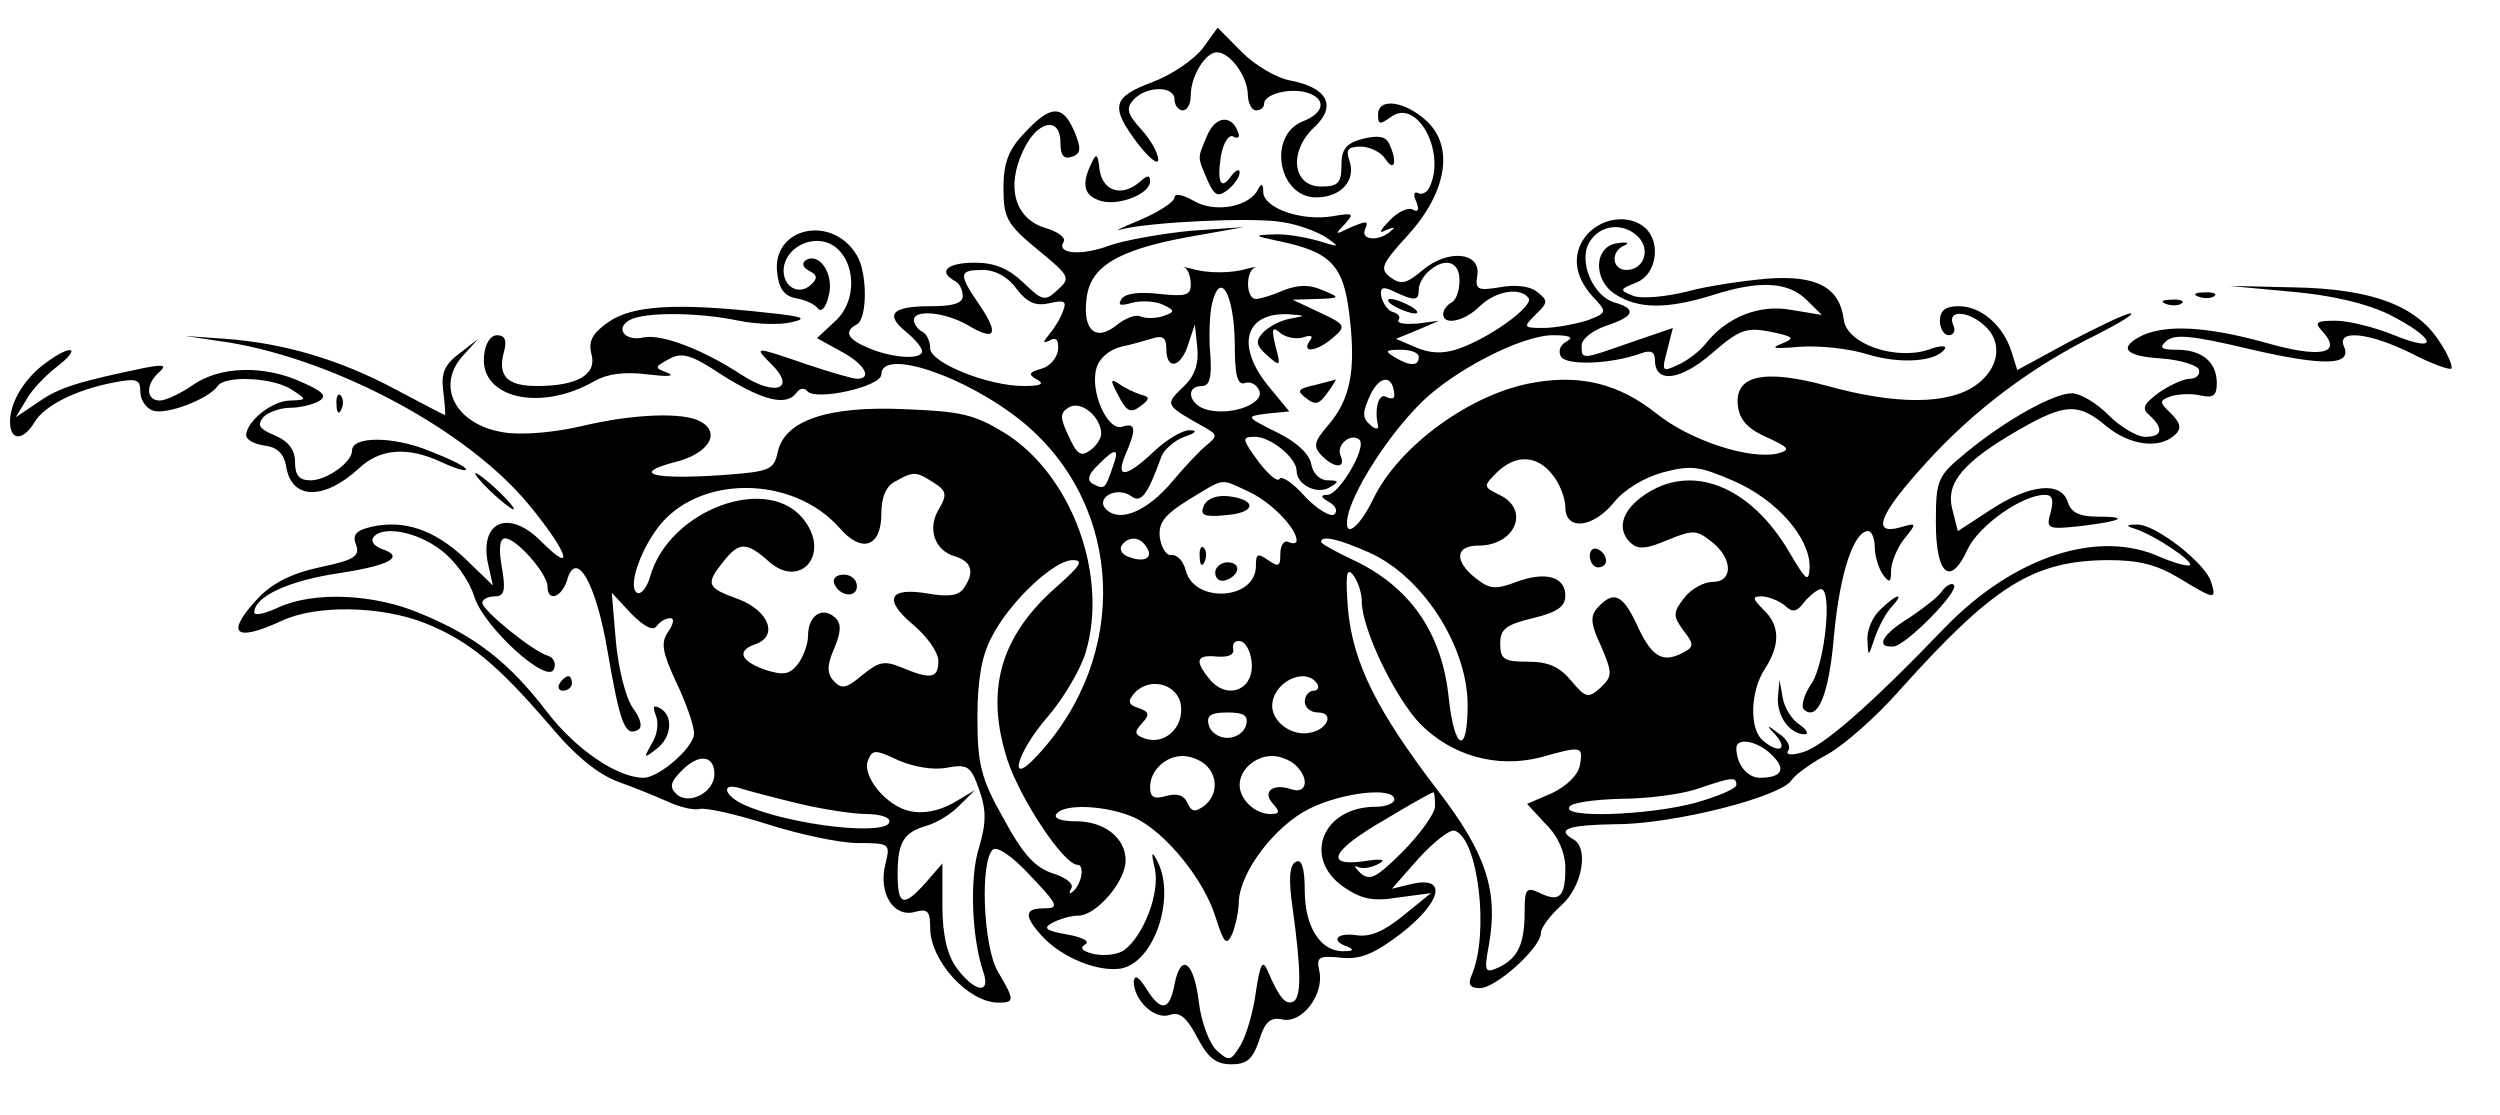 <svg version="1.0" xmlns="http://www.w3.org/2000/svg" width="137.696" height="61.414" preserveAspectRatio="xMidYMid meet" style=""><rect id="backgroundrect" width="100%" height="100%" x="0" y="0" fill="none" stroke="none" style="" class=""/>


<g class="currentLayer" style=""><title>Layer 1</title><g transform="translate(0, 300) scale(0.1, -0.1)" fill="#000000" stroke="none" id="svg_1" class="">
<path d="M662.585,2973.585 c-4.934,-6.393 -17.043,-14.784 -27.807,-18.78 c-22.425,-8.391 -23.322,-13.585 -8.073,-33.964 c6.279,-7.991 11.213,-11.987 11.213,-8.791 c0,3.596 -4.037,10.788 -9.419,16.782 c-7.625,8.391 -8.522,11.588 -4.037,16.382 c7.176,7.592 22.425,7.592 22.425,0 c0,-3.197 2.243,-5.994 4.485,-5.994 c2.691,0 4.485,3.596 4.485,8.391 c0,10.389 8.073,23.575 14.352,23.575 c7.176,0 16.595,-12.786 17.043,-22.776 c0,-5.194 2.243,-9.19 4.485,-9.19 c2.691,0 4.485,1.598 4.485,3.596 c0,5.194 13.455,8.791 22.874,6.393 c11.661,-3.197 10.764,-11.188 -1.346,-15.983 c-19.734,-7.592 -13.904,-41.955 7.176,-41.955 c13.455,0 21.977,9.19 18.389,19.979 c-2.243,6.393 -0.897,7.991 6.279,7.991 c4.934,0 11.213,-3.197 13.455,-6.793 c4.934,-7.592 6.728,-1.598 2.243,7.991 c-1.794,4.395 -5.831,5.194 -14.352,3.197 c-9.419,-2.397 -12.11,-5.594 -12.11,-14.784 c0,-9.59 -1.794,-11.588 -11.213,-11.588 c-15.698,0 -17.94,19.179 -4.037,32.365 c13.007,11.987 7.625,21.976 -12.558,25.972 c-7.625,1.199 -19.734,8.391 -26.91,15.583 l-13.455,13.585 l-8.073,-11.188 z" id="svg_2"/>
<path d="M759.014,2936.825 c0,-5.594 0.897,-5.594 7.176,-1.199 c13.904,10.389 30.05,-18.38 21.528,-37.959 c-1.346,-3.596 -4.485,-5.194 -6.728,-3.996 c-2.243,1.199 -2.691,-1.199 -0.897,-4.795 c1.794,-4.395 0.897,-5.994 -1.794,-4.395 c-2.691,1.598 -8.522,-1.199 -13.007,-5.994 c-5.382,-5.594 -6.279,-7.592 -1.794,-5.194 c3.588,1.598 5.382,1.598 3.14,0 c-6.279,-6.393 -17.492,-5.994 -14.801,0.4 c2.243,4.795 0.897,4.795 -7.625,1.199 c-8.97,-4.395 -9.419,-4.395 -3.588,1.598 c5.382,5.994 4.934,6.393 -6.728,4.395 c-17.043,-2.797 -37.674,4.395 -38.123,13.186 c0,4.795 -0.897,5.194 -2.691,1.998 c-4.485,-9.989 -23.771,-13.585 -35.432,-6.793 c-6.279,3.596 -10.764,4.395 -10.764,1.998 c0,-2.397 -8.522,-7.991 -18.837,-12.387 c-10.764,-4.395 -15.249,-6.793 -10.316,-5.194 c15.698,3.996 72.209,6.793 88.356,3.996 c8.522,-1.199 19.286,-5.194 24.219,-8.391 c8.073,-5.594 7.625,-5.594 -4.037,-1.998 c-7.176,1.998 -17.94,3.996 -24.668,3.596 c-11.213,-0.4 -11.213,-0.799 2.243,-3.596 c29.153,-5.994 36.329,-13.186 39.468,-41.556 c3.588,-29.968 0.449,-45.951 -12.11,-60.335 c-7.176,-8.391 -8.073,-11.188 -3.588,-15.983 c7.176,-7.592 13.904,-7.592 10.764,-0.4 c-2.691,5.994 5.831,12.786 10.316,8.791 c4.485,-3.996 -11.213,-30.368 -17.492,-30.368 c-4.037,0 -4.037,-1.199 0.897,-3.996 c3.588,-1.998 4.934,-5.194 2.691,-6.793 c-1.794,-1.598 -9.419,2.797 -16.146,9.989 c-6.728,7.592 -13.007,11.588 -13.904,9.59 c-0.897,-1.998 -6.279,2.397 -11.661,9.59 c-8.97,12.387 -9.419,13.585 -1.794,13.585 c8.522,0 22.874,-11.588 22.874,-18.78 c0,-7.592 11.213,-13.186 17.94,-9.19 c5.831,3.197 5.382,3.996 -0.897,3.996 c-4.037,0 -8.073,3.596 -8.97,8.791 c-0.897,5.594 -8.073,12.387 -18.837,17.581 c-17.492,8.791 -17.492,8.791 -5.382,10.389 l12.11,1.199 l-11.213,13.585 c-18.389,22.376 -13.455,40.756 10.316,39.957 c10.316,-0.799 10.316,-0.799 1.794,-2.397 c-5.382,-0.799 -12.11,-4.395 -15.249,-7.592 c-4.485,-4.795 -4.037,-7.192 2.243,-12.786 c7.176,-6.393 7.625,-5.994 4.485,5.194 c-2.243,9.59 -1.794,11.188 2.691,7.192 c3.14,-2.397 8.522,-3.596 12.558,-2.397 c4.485,1.598 5.831,0.799 3.588,-1.998 c-4.934,-7.192 4.485,-5.594 13.007,1.998 c7.176,5.994 6.728,7.192 -7.176,13.585 l-15.249,7.192 l13.455,0.4 c13.007,0.4 13.007,0.799 3.14,4.795 c-7.176,3.197 -13.007,3.197 -21.528,0 c-6.279,-2.797 -13.007,-4.795 -15.249,-4.795 c-5.382,0 -5.831,14.385 -0.897,17.182 c1.794,0.799 0,0.4 -3.588,-0.4 c-8.522,-2.797 -22.874,-2.797 -31.395,0 c-3.588,0.799 -5.382,1.199 -3.14,0.4 c1.794,-1.199 3.14,-5.194 3.14,-9.19 c0,-5.994 -2.691,-6.793 -17.492,-5.194 c-10.764,1.199 -18.389,0.4 -20.631,-2.797 c-2.243,-3.596 -0.897,-3.996 6.279,-1.998 c4.934,1.199 12.558,0.799 16.595,-1.199 c6.728,-3.197 6.728,-3.996 -0.449,-6.393 c-4.037,-1.199 -9.419,-1.199 -12.11,0 c-2.243,1.199 -8.073,-0.799 -13.007,-4.795 c-11.213,-9.19 -18.837,-3.197 -16.595,14.385 c1.794,17.581 16.595,26.771 55.166,33.964 l31.395,5.594 l-29.153,-1.998 c-16.146,-1.598 -36.329,-5.194 -44.402,-7.991 c-15.698,-5.994 -30.05,-4.795 -25.565,1.998 c1.346,1.998 -3.14,5.594 -10.316,7.592 c-16.595,5.194 -21.528,22.376 -12.11,42.355 c7.625,16.782 20.631,19.579 20.631,4.395 c0,-6.793 1.794,-9.19 6.279,-7.592 c4.934,1.598 5.382,4.395 1.346,13.985 c-6.279,14.784 -13.007,14.784 -27.359,-0.799 c-8.97,-9.19 -11.661,-16.782 -11.661,-30.368 c0,-16.382 1.794,-19.979 18.837,-33.964 c17.492,-14.385 18.389,-15.583 11.213,-21.976 c-7.176,-6.793 -8.522,-6.393 -19.286,3.996 c-8.073,7.592 -15.698,10.788 -26.462,10.788 c-15.249,0 -20.631,-4.795 -11.213,-9.989 c2.691,-1.199 4.485,-5.194 4.485,-8.391 c0,-3.996 -5.382,-5.594 -17.492,-5.594 c-21.528,0 -25.565,-4.395 -13.904,-13.985 c4.934,-3.996 8.97,-8.791 8.97,-10.788 c0,-4.795 -15.698,-3.996 -29.153,1.598 c-11.661,4.795 -14.352,9.19 -6.728,13.186 c5.831,3.197 5.831,28.37 0,37.959 c-13.455,22.776 -46.645,15.583 -43.954,-9.19 c0.897,-9.19 4.037,-13.186 10.316,-14.385 c4.934,-0.799 10.316,-3.197 12.11,-5.594 c1.794,-2.397 4.485,0.4 5.831,6.393 c3.588,11.588 -4.485,24.374 -12.11,20.378 c-2.691,-1.598 -2.243,-3.996 1.346,-5.994 c4.934,-2.397 4.934,-4.395 0.897,-7.991 c-6.279,-5.594 -14.801,-1.199 -14.801,7.991 c0,8.791 8.522,16.382 18.389,16.382 c19.286,0 26.013,-30.368 9.419,-44.752 l-9.419,-8.791 l13.007,-7.192 c13.007,-6.793 17.94,-15.184 8.97,-15.184 c-2.243,0 -14.801,3.596 -27.807,7.991 c-29.153,9.989 -29.153,9.989 -19.286,0 c13.904,-13.585 2.243,-17.981 -16.146,-5.994 c-21.977,14.385 -44.402,22.776 -54.269,20.778 c-9.867,-2.397 -16.146,4.795 -7.625,9.59 c8.073,4.395 37.226,4.395 60.1,-0.4 c9.867,-1.998 22.874,-2.397 29.153,-0.799 c8.97,1.998 6.279,3.197 -13.455,5.194 c-50.233,5.594 -74.003,3.996 -87.01,-4.795 c-9.419,-6.393 -11.661,-10.788 -9.867,-17.981 c3.14,-11.188 -7.625,-17.581 -30.05,-17.581 c-16.595,0 -21.977,5.594 -17.94,19.579 c1.346,5.594 0.449,8.391 -4.037,8.391 c-3.588,0 -6.728,-4.795 -7.176,-11.987 c-1.794,-22.776 31.395,-30.368 60.997,-13.186 c7.176,3.996 16.595,5.194 29.153,3.596 c10.316,-1.199 15.249,-1.199 11.213,0.799 c-7.625,2.797 -7.625,3.197 0.449,7.592 c7.176,3.996 12.11,2.797 30.05,-9.19 c22.425,-13.985 34.983,-16.782 40.365,-9.19 c1.794,2.397 4.037,2.797 5.831,0.799 c4.485,-5.594 40.814,2.397 40.814,9.19 c0,14.784 46.645,-0.799 78.04,-26.372 c55.615,-45.951 59.203,-128.662 7.625,-183.803 c-16.595,-17.981 -11.213,1.998 6.279,21.976 c8.522,9.989 17.94,25.972 20.631,35.162 c12.558,42.355 -7.625,97.496 -44.402,120.671 c-17.043,10.389 -24.219,11.987 -54.718,13.186 c-42.608,1.998 -66.379,-5.994 -70.415,-23.175 c-2.243,-10.389 -4.037,-11.188 -31.844,-13.186 c-36.777,-2.397 -49.336,0.799 -25.116,7.192 c18.389,4.395 26.013,15.983 14.352,22.376 c-8.97,5.194 -36.329,4.395 -65.033,-2.397 c-15.249,-3.596 -33.189,-5.194 -43.057,-3.596 c-26.91,3.996 -38.571,25.972 -21.977,43.154 l7.625,8.391 l-10.316,-7.991 c-8.073,-5.994 -10.316,-10.788 -8.97,-20.778 c0.897,-7.192 1.346,-13.186 0.897,-13.186 c-0.449,0 -12.558,6.393 -26.91,13.985 c-30.498,16.382 -61.445,25.573 -93.738,27.97 l-22.425,1.598 l24.219,-3.596 c59.651,-9.989 130.964,-48.348 164.601,-88.705 c21.528,-25.972 26.91,-40.357 7.625,-21.177 c-17.94,18.38 -34.535,11.588 -29.601,-11.987 l2.691,-11.987 l-15.249,14.784 c-17.043,15.983 -33.638,21.577 -51.578,17.581 c-8.522,-1.998 -10.764,-4.395 -8.522,-9.989 c2.243,-6.393 -1.346,-8.391 -20.183,-12.387 c-15.249,-3.197 -26.013,-8.791 -33.638,-16.782 c-18.389,-19.579 -13.455,-24.774 12.558,-12.786 c19.286,9.19 55.166,8.391 79.385,-1.199 c23.771,-9.59 39.468,-22.376 68.621,-56.34 c14.352,-17.182 26.91,-27.171 38.123,-31.167 c8.97,-3.197 21.528,-8.391 27.807,-11.188 c6.279,-2.797 13.455,-4.395 16.595,-3.596 c3.14,0.799 19.734,-2.797 37.226,-8.391 c17.492,-5.594 39.917,-10.389 49.784,-10.389 c17.94,0 17.94,-0.4 15.249,-11.588 c-4.037,-15.983 4.485,-29.568 16.146,-26.372 c7.176,1.998 8.522,0.4 8.522,-8.791 c0,-17.981 20.631,-40.756 37.226,-41.156 c9.419,0 9.419,1.199 0,17.182 c-8.073,13.985 -9.867,60.735 -2.691,67.128 c2.243,1.998 10.764,-3.596 20.631,-14.385 c15.249,-15.983 16.146,-17.981 7.625,-17.981 c-11.213,0 -11.213,-4.395 -0.897,-15.583 c10.764,-11.588 30.498,-19.579 43.057,-17.581 c18.389,3.197 30.498,39.158 20.183,59.137 c-3.14,5.994 -3.588,5.194 -1.346,-4.395 c2.691,-13.585 -6.279,-36.361 -16.595,-44.353 c-3.588,-2.797 -11.213,-3.596 -17.043,-2.397 c-6.279,1.598 -8.073,3.197 -4.934,5.194 c3.14,1.598 -0.897,3.996 -9.867,5.594 c-11.661,1.998 -13.455,3.596 -8.073,6.393 c3.588,1.998 10.316,3.996 14.352,3.996 c9.867,0 26.013,18.78 26.013,30.368 c0,12.387 -11.661,21.577 -27.359,21.577 c-8.073,0 -12.558,1.598 -10.764,3.996 c4.037,5.994 27.807,4.795 43.057,-1.998 c17.043,-7.991 38.571,-34.363 44.851,-55.541 c4.485,-13.985 5.831,-15.184 8.97,-8.391 c1.794,4.395 3.588,12.387 3.588,17.981 c0.897,16.382 19.734,41.156 38.571,50.746 c18.389,9.19 47.093,12.387 47.093,5.194 c0,-1.998 -4.485,-3.996 -10.316,-3.996 c-29.153,0 -40.365,-27.97 -17.94,-43.953 c9.867,-6.793 16.146,-8.391 30.498,-5.994 l17.94,2.397 l-15.249,-12.387 c-10.764,-8.791 -18.389,-11.987 -26.013,-10.788 c-10.764,1.598 -14.352,-3.197 -4.485,-6.393 c3.588,-1.598 2.691,-2.397 -1.794,-2.397 c-13.007,-0.799 -21.977,13.186 -21.977,33.165 c0,12.786 -1.794,17.981 -4.934,15.983 c-3.588,-1.598 -4.037,-9.989 -1.794,-25.173 c4.934,-35.562 4.934,-50.346 0,-51.944 c-4.037,-1.598 -7.625,2.797 -13.904,17.581 c-2.691,5.994 -4.037,2.797 -6.279,-11.987 c-1.346,-10.788 -5.382,-24.374 -8.522,-29.568 c-5.382,-8.791 -6.279,-8.791 -13.007,-2.797 c-4.037,3.596 -8.522,15.583 -9.867,26.372 c-2.691,22.776 -9.867,27.97 -13.455,9.989 c-2.691,-14.784 -7.625,-15.184 -15.698,-1.998 c-4.037,6.393 -6.279,7.592 -6.728,3.596 c0,-9.989 11.213,-21.177 19.734,-18.38 c5.382,1.998 9.419,-1.199 15.249,-12.387 c5.831,-11.188 10.316,-14.784 18.837,-14.784 c8.522,0 11.661,2.797 15.249,13.186 c3.14,10.389 6.279,12.786 12.558,11.588 c10.764,-2.797 23.322,13.585 20.631,26.372 c-1.794,7.991 -0.449,8.791 11.661,7.592 c10.764,-1.199 18.389,1.998 33.189,13.186 c21.977,17.182 26.013,31.566 6.728,27.571 l-11.661,-2.797 l14.801,16.782 c8.522,9.19 17.043,15.983 19.734,15.184 c13.007,-3.996 19.286,-56.739 9.419,-79.515 c-2.243,-5.194 -0.897,-7.192 4.485,-7.192 c8.97,0 33.638,22.376 33.638,30.368 c0,2.797 4.934,9.59 11.213,15.184 c11.661,10.389 15.249,31.566 6.728,36.361 c-9.867,5.594 -3.14,7.991 23.771,8.391 c31.395,0 91.047,15.184 96.429,24.374 c2.243,3.197 11.213,9.59 20.183,14.385 c8.522,4.795 26.462,20.378 39.02,34.763 c52.027,57.938 73.555,71.524 114.817,71.923 c17.043,0 26.91,-2.397 39.468,-9.989 c19.734,-11.987 20.631,-11.987 17.492,-1.998 c-3.14,10.389 -30.947,31.966 -40.814,31.566 c-6.279,0 -6.279,-0.799 -0.897,-2.397 c10.764,-3.596 32.292,-17.981 30.05,-19.979 c-1.346,-0.799 -8.522,1.199 -16.146,4.395 c-33.638,15.583 -80.282,0.799 -118.405,-38.359 c-42.608,-44.353 -68.173,-66.329 -78.937,-69.126 c-6.728,-1.998 -9.419,-1.199 -7.625,1.199 c1.346,1.998 -0.897,6.393 -5.382,9.19 c-6.728,5.194 -7.176,4.795 -1.346,-1.199 c6.728,-7.991 0.897,-9.989 -7.625,-2.397 c-7.176,6.393 -6.728,26.771 1.346,39.158 c8.522,13.186 8.522,23.974 -0.897,32.765 c-5.831,5.994 -6.279,7.192 -0.897,7.192 c3.588,0 9.419,-2.397 12.558,-4.795 c4.485,-4.395 6.728,-3.996 11.213,1.998 c3.14,3.596 7.176,6.793 8.97,6.793 c6.279,0 2.243,-39.957 -4.934,-51.545 c-4.485,-6.393 -6.279,-13.186 -4.485,-14.784 c7.625,-6.793 13.904,8.391 16.595,41.156 c3.14,33.564 10.764,57.139 18.837,57.139 c1.794,0 3.588,-3.996 3.588,-8.791 c0,-5.194 2.243,-11.987 4.485,-15.184 c3.588,-4.795 4.485,-4.395 4.485,1.998 c0,4.395 3.14,12.387 7.176,17.581 c7.176,8.791 7.176,9.19 -2.243,6.393 c-16.146,-4.395 -11.213,7.592 14.352,35.562 c26.013,28.769 58.306,53.143 94.186,70.724 c12.558,6.393 21.08,11.588 18.389,11.588 c-2.691,0 -17.492,-7.192 -33.638,-15.583 l-28.704,-15.583 l-3.14,9.989 c-4.485,14.385 -16.595,25.173 -29.153,25.173 c-7.176,0 -10.316,-2.397 -10.316,-7.991 c0,-4.395 2.243,-7.991 4.934,-7.991 c2.691,0 4.037,2.797 2.243,5.994 c-3.14,7.991 8.073,7.592 17.043,-0.4 c10.764,-9.19 8.522,-23.974 -4.485,-33.165 c-15.249,-10.788 -43.954,-10.788 -81.628,-0.4 c-34.983,9.59 -51.578,5.994 -49.336,-11.188 c0.897,-7.592 5.831,-12.786 16.146,-17.182 c12.11,-5.594 13.007,-6.793 5.831,-8.791 c-15.698,-3.596 -48.439,7.192 -66.827,21.976 c-20.183,15.983 -40.814,21.577 -66.827,17.182 c-34.983,-5.594 -75.349,-35.162 -89.253,-64.331 c-8.522,-17.581 -17.492,-22.776 -13.455,-7.192 c4.485,15.184 21.977,42.355 39.468,59.936 c17.94,17.981 55.615,37.56 73.106,37.56 c9.419,0 11.661,-1.199 7.176,-3.596 c-3.588,-1.998 -4.485,-5.594 -2.691,-8.391 c3.588,-4.795 27.359,-3.996 43.954,1.998 c5.382,1.998 7.625,0.799 7.625,-3.596 c0,-13.186 13.904,-11.588 31.395,3.596 c15.249,13.186 18.837,14.385 31.844,11.987 c13.455,-2.797 14.352,-3.596 6.279,-6.793 c-6.279,-2.397 -3.588,-2.797 9.867,-1.598 c10.316,0.799 26.91,-0.799 37.226,-3.996 c17.94,-5.594 38.123,-4.395 43.057,2.797 c1.346,1.998 -2.691,1.998 -8.97,-0.4 c-18.389,-5.994 -44.851,3.197 -46.645,16.382 c-2.243,17.981 -14.801,24.774 -42.159,22.776 c-13.007,-1.199 -33.189,-3.996 -44.402,-7.192 c-11.661,-2.797 -24.219,-3.996 -29.153,-2.397 c-8.073,3.197 -8.073,3.596 1.794,7.592 c10.764,4.395 13.455,21.976 4.485,29.968 c-8.97,7.991 -25.116,5.594 -33.189,-5.194 c-7.625,-10.389 -5.382,-23.175 6.279,-34.763 c5.831,-6.393 5.382,-7.192 -5.382,-11.188 c-6.728,-1.998 -17.492,-3.996 -23.771,-3.996 c-11.213,0 -11.213,0.4 -4.037,7.592 c6.728,6.393 6.728,7.592 0.449,12.387 c-4.037,3.197 -12.11,3.996 -20.631,2.397 c-12.11,-1.998 -13.455,-1.199 -12.11,6.793 c1.794,12.786 -16.595,14.385 -30.498,2.397 c-8.522,-7.192 -11.661,-7.991 -17.492,-3.596 c-5.831,4.395 -4.934,7.192 9.419,22.776 c21.528,23.575 26.013,48.748 10.764,63.132 c-12.11,11.188 -26.91,13.186 -26.91,3.596 zm143.522,-67.528 c6.728,-7.192 2.691,-17.981 -6.728,-17.981 c-8.073,0 -8.97,10.389 -0.897,13.585 c2.691,1.199 1.346,1.998 -3.588,1.199 c-13.455,-1.199 -14.352,-20.378 -1.346,-28.37 c12.558,-7.991 28.256,-7.991 52.924,-0.4 c26.013,8.391 41.711,7.592 52.027,-2.397 l8.522,-8.391 l-17.043,2.797 c-17.492,3.197 -35.432,-3.996 -47.093,-18.78 c-3.14,-3.996 -9.867,-9.19 -15.249,-11.588 c-8.522,-3.996 -8.97,-3.596 -5.831,7.991 l3.14,12.387 l-23.322,-7.991 c-27.359,-9.59 -26.91,-9.59 -26.91,-1.598 c0,3.596 6.279,8.391 13.455,10.788 c15.698,5.194 17.043,9.19 4.934,12.786 c-12.11,3.197 -20.631,23.175 -13.904,33.564 c5.831,9.59 18.837,10.788 26.91,2.397 zm-98.671,-23.575 c0,-5.594 -1.794,-11.188 -4.485,-12.387 c-2.243,-1.199 -4.485,-3.996 -4.485,-6.393 c0,-6.393 11.661,-3.996 20.183,4.395 c8.522,8.391 22.425,10.788 26.91,4.395 c2.691,-4.395 -21.528,-21.976 -39.02,-27.97 c-8.522,-2.797 -15.249,-2.397 -22.874,0.799 l-11.213,4.795 l11.661,4.795 l12.11,5.194 l-12.11,-1.598 c-6.728,-0.4 -11.213,0 -10.316,1.998 c1.346,1.598 0,3.596 -3.14,4.395 c-2.691,0.799 -5.382,4.795 -6.279,8.391 c-0.897,5.194 0.897,5.994 7.176,2.797 c11.213,-5.194 13.455,-5.194 13.455,1.199 c0,2.797 2.243,7.192 5.382,9.989 c8.97,7.991 17.043,5.594 17.043,-4.795 zm-243.987,-4.795 c5.831,-7.592 10.316,-9.59 17.94,-7.991 c8.522,1.998 9.867,1.199 7.625,-4.395 c-1.346,-3.996 -4.934,-9.59 -7.625,-12.786 c-3.588,-4.395 -3.588,-5.194 0.449,-3.197 c3.588,1.998 4.934,0 4.485,-5.194 c-0.449,-4.395 -4.485,-9.19 -8.97,-10.389 c-7.176,-1.998 -7.625,-3.197 -2.691,-5.994 c4.485,-2.397 2.243,-3.596 -7.176,-3.596 c-19.734,0 -51.578,12.786 -51.578,20.778 c0,3.596 -1.794,7.991 -4.485,9.19 c-2.243,1.199 -4.485,3.996 -4.485,6.393 c0,5.994 17.043,4.395 29.601,-2.797 c15.249,-9.19 17.492,-5.194 6.728,10.788 c-12.11,17.581 -11.661,19.579 1.794,19.579 c6.728,0 13.904,-3.996 18.389,-10.389 zm120.199,-29.568 c0,-17.581 1.346,-23.575 5.382,-22.376 c3.14,1.199 6.728,-0.799 8.073,-3.996 c3.14,-7.192 -14.801,-13.985 -28.256,-10.788 c-10.316,2.397 -13.007,13.186 -3.14,13.186 c4.037,0 5.382,4.795 4.485,17.182 c-0.897,9.19 -0.449,21.976 0.897,27.97 c4.485,19.179 12.11,5.594 12.558,-21.177 zm-28.704,-24.774 c-9.867,-9.59 -9.867,-9.59 12.11,-21.976 c7.176,-3.996 7.176,-4.795 0.897,-9.989 c-3.588,-2.797 -12.11,-11.987 -18.837,-19.979 c-13.455,-15.983 -28.256,-22.376 -35.88,-15.583 c-7.176,6.393 5.382,13.585 13.455,7.592 c5.382,-3.996 8.97,0.799 16.595,21.976 c1.346,3.596 7.176,8.791 12.558,10.788 c6.279,1.998 7.625,3.596 3.14,3.596 c-3.588,0.4 -12.558,-4.795 -19.734,-11.588 c-15.698,-14.784 -21.528,-15.184 -15.698,-1.598 c5.831,13.585 5.831,17.581 -1.794,15.184 c-8.073,-2.797 -17.94,19.179 -14.352,31.966 c1.346,5.594 7.176,10.389 13.455,11.987 c5.831,1.199 13.904,3.596 17.94,4.795 c5.382,1.598 7.176,0 7.176,-5.994 c0,-11.987 8.073,-10.389 12.11,2.797 l3.588,10.788 l1.346,-12.786 c0.897,-8.791 -1.346,-15.983 -8.073,-21.976 zm130.067,16.782 c0,-5.194 -4.934,-5.194 -13.455,0 c-5.382,3.197 -4.934,3.996 3.588,3.996 c5.382,0 9.867,-1.598 9.867,-3.996 zm-13.455,-21.177 c0,-1.998 -1.794,-1.998 -4.485,-0.799 c-4.037,2.397 -6.728,-6.393 -4.485,-15.983 c0.449,-1.998 -1.794,-1.998 -4.485,0.799 c-4.485,3.596 -4.037,7.192 0.449,16.782 c5.382,10.788 12.558,10.389 13.007,-0.799 zm-161.462,-21.177 c0,-2.397 -2.691,-6.793 -6.279,-9.19 c-4.934,-3.596 -7.176,-1.998 -11.661,7.991 c-4.934,10.389 -4.934,12.786 0.449,15.983 c6.728,3.596 17.492,-5.594 17.492,-14.784 zm6.279,-18.38 c-4.037,-11.987 -4.485,-12.387 -10.764,-9.19 c-3.588,1.998 -2.691,5.194 2.691,10.389 c9.867,9.989 12.11,9.59 8.073,-1.199 zm242.193,-3.996 c4.037,-4.795 7.176,-13.186 7.176,-17.981 c0,-13.186 15.249,-11.588 26.91,2.797 c5.382,6.793 16.595,13.585 26.91,16.382 c15.249,3.996 19.734,3.596 39.02,-4.795 c23.771,-10.389 41.711,-31.167 41.711,-47.15 c-0.449,-9.19 -1.794,-7.991 -11.213,7.991 c-21.528,36.761 -54.269,49.547 -80.282,31.167 c-12.558,-8.791 -14.801,-19.179 -6.728,-26.372 c4.037,-3.596 8.97,-2.797 20.183,1.998 c13.904,5.594 15.698,5.594 24.219,-1.199 c11.661,-9.19 11.661,-21.976 0.449,-21.976 c-4.934,0 -12.11,-3.996 -15.698,-8.791 c-6.279,-7.991 -6.279,-9.989 -0.449,-17.981 c6.279,-7.991 5.831,-9.19 -1.346,-12.786 c-10.764,-5.194 -16.595,-1.199 -24.668,16.782 c-7.625,15.983 -12.558,17.981 -21.08,8.791 c-4.485,-4.795 -4.037,-9.19 1.794,-21.577 c6.279,-14.784 6.279,-16.382 -0.449,-22.776 c-6.728,-5.994 -8.073,-5.594 -16.146,3.996 c-6.279,7.592 -12.558,10.389 -23.771,10.389 c-13.007,0 -15.249,1.199 -15.249,9.989 c0,7.991 3.14,10.389 17.94,13.985 c13.455,3.197 17.94,6.393 17.94,12.387 c0,10.389 -10.764,13.585 -26.91,7.592 c-11.661,-4.395 -14.801,-3.996 -22.425,1.998 c-12.11,9.59 -11.213,17.981 1.346,17.981 c20.631,0 28.704,19.979 11.661,27.97 c-8.97,4.395 -8.97,4.795 -1.346,12.387 c10.316,9.989 21.977,9.59 30.498,-1.199 zm-340.864,-4.395 c7.176,-4.395 7.625,-6.793 3.14,-14.385 c-6.728,-10.788 -2.691,-23.175 8.97,-26.372 c8.97,-2.797 10.764,-8.791 4.485,-17.581 c-2.691,-3.996 -8.522,-4.795 -19.734,-2.797 c-21.528,3.596 -24.668,-3.197 -8.073,-17.182 c7.625,-6.393 13.904,-15.184 13.904,-19.979 c0,-9.59 -4.037,-10.389 -20.183,-3.596 c-9.867,3.996 -12.558,3.197 -21.977,-4.395 c-8.522,-7.192 -11.213,-7.592 -15.249,-3.197 c-4.037,3.996 -4.037,8.791 0,17.981 c4.037,9.59 4.037,13.985 0.449,17.182 c-7.176,6.393 -14.801,0.799 -14.801,-9.989 c0,-4.795 -2.691,-11.987 -5.831,-15.983 c-4.485,-5.594 -8.073,-5.994 -17.94,-2.797 c-13.455,4.795 -15.698,10.389 -5.382,13.985 c13.007,4.395 7.625,18.38 -8.97,24.774 c-17.94,6.393 -18.389,8.391 -8.522,20.778 c8.522,10.788 12.558,11.188 25.116,0 c17.043,-15.184 33.638,3.596 19.734,22.376 c-19.286,26.771 -74.9,6.393 -85.216,-30.767 c-1.794,-5.994 -4.934,-9.989 -7.176,-8.791 c-4.934,2.797 0.897,21.577 11.213,35.562 c21.977,29.568 74.452,29.568 100.465,0 c12.11,-13.985 22.874,-10.389 22.874,7.991 c0,9.19 2.691,15.583 8.073,17.981 c9.867,5.594 11.213,5.194 20.631,-0.799 zm173.123,-4.795 c12.558,-5.594 26.91,-20.378 26.91,-27.171 c0,-1.598 -1.794,-1.998 -4.485,-0.799 c-2.243,1.199 -4.485,-1.598 -4.485,-6.393 c0,-7.192 -0.897,-7.592 -6.728,-3.596 c-5.831,3.996 -6.728,3.596 -6.728,-3.197 c0,-18.78 -33.638,-20.778 -38.571,-2.797 c-1.346,5.594 -4.934,9.19 -8.073,8.791 c-2.691,-0.4 -5.382,3.996 -6.279,9.59 c-0.897,7.991 2.243,12.387 15.698,20.778 c20.631,12.387 17.043,11.987 32.741,4.795 zm-444.469,-32.365 c7.625,-5.594 15.698,-16.782 18.389,-25.573 c5.382,-17.182 40.814,-49.147 43.954,-39.957 c1.346,3.197 -0.449,6.393 -3.14,7.192 c-8.522,2.397 -36.329,25.173 -36.329,29.169 c0,1.998 3.14,3.596 6.728,3.596 c5.382,0 6.279,3.197 4.037,15.983 c-1.794,9.989 -1.346,15.983 1.794,15.983 c6.279,0 23.322,-19.579 23.322,-26.372 c0,-8.791 7.625,-6.393 10.764,3.197 c4.934,17.981 16.146,-1.598 22.425,-39.558 c6.728,-38.759 9.419,-46.75 16.595,-42.754 c2.691,1.199 1.794,5.994 -2.691,11.987 c-4.037,5.594 -8.073,21.976 -9.419,36.761 l-2.243,26.771 l10.764,-11.588 c7.176,-7.192 12.11,-9.59 13.904,-6.793 c1.794,2.397 4.934,4.395 7.625,4.395 c2.243,0 1.794,-3.197 -1.346,-7.592 c-4.037,-5.994 -3.14,-11.188 4.485,-27.571 c5.382,-11.188 9.867,-23.974 9.867,-28.37 c0,-7.592 -19.286,-24.374 -27.807,-24.374 c-14.352,0 -37.226,15.583 -52.924,35.962 c-21.08,27.571 -39.468,41.955 -69.518,54.342 c-26.013,11.188 -59.203,12.387 -78.488,3.596 c-7.625,-3.596 -13.455,-4.795 -13.455,-2.797 c0,8.791 19.286,17.581 46.645,21.577 c28.704,4.395 36.777,9.19 22.874,13.585 c-3.588,1.598 -5.382,3.996 -4.037,5.994 c4.485,6.793 23.771,3.596 37.226,-6.793 zm388.406,1.998 c4.485,-5.994 -0.449,-9.19 -8.97,-5.994 c-4.037,1.199 -5.831,3.996 -4.485,6.393 c3.588,5.194 9.867,5.194 13.455,-0.4 zm123.339,-3.596 c29.153,-13.186 53.821,-51.545 53.821,-83.91 c0,-27.571 -7.176,-25.173 -10.316,3.197 c-3.588,36.761 -21.528,62.333 -53.372,77.118 c-9.419,4.395 -17.043,8.791 -17.043,9.59 c0,3.996 9.867,1.598 26.91,-5.994 zm-171.778,-17.981 c-31.844,-27.571 -40.365,-57.538 -27.807,-96.297 c7.176,-21.577 30.947,-57.538 38.571,-57.538 c4.037,0 2.243,-10.788 -2.691,-14.784 c-1.794,-1.598 -2.243,-1.199 -0.897,1.598 c1.794,2.397 -2.243,5.994 -9.867,8.391 c-9.867,3.197 -16.595,10.389 -27.359,30.368 c-12.558,21.976 -14.352,30.368 -14.352,55.541 c0,19.979 2.243,34.363 8.073,44.752 c9.867,19.179 34.086,41.955 44.402,41.955 c6.279,0 4.037,-3.197 -8.073,-13.985 zm167.292,-8.791 c0,-15.184 18.389,-53.143 32.292,-67.528 c17.492,-17.581 42.159,-24.374 65.93,-18.38 c22.874,6.393 23.771,6.393 21.977,-3.996 c-0.897,-5.594 -7.176,-11.588 -15.249,-15.583 l-13.904,-5.994 l10.316,-11.188 c6.728,-6.393 10.764,-15.983 10.764,-23.974 c0,-15.983 -3.14,-19.179 -13.904,-13.985 c-7.625,3.596 -8.522,2.397 -8.522,-9.989 c0,-17.981 -3.588,-25.573 -13.904,-30.767 c-8.073,-3.596 -8.522,-2.797 -5.831,11.987 c5.382,29.568 -1.346,50.746 -28.256,85.509 c-33.638,43.953 -46.645,70.325 -49.336,99.893 c-1.346,17.981 -0.897,23.175 2.691,18.78 c2.691,-3.197 4.934,-9.989 4.934,-14.784 zm-60.548,-35.562 c0,-13.985 -14.352,-18.38 -23.322,-7.192 c-8.522,10.389 -7.176,13.585 4.485,12.387 c6.279,-0.4 9.419,1.199 8.522,4.395 c-0.449,3.197 1.346,4.795 4.485,3.996 c3.14,-1.199 5.831,-7.192 5.831,-13.585 zm35.88,-9.59 c1.346,-1.998 0.449,-3.996 -1.794,-3.996 c-2.691,0 -4.934,-2.797 -4.934,-5.994 c0,-3.197 3.14,-5.994 7.176,-5.994 c9.419,0 5.382,-9.59 -4.485,-11.188 c-9.867,-1.998 -20.631,5.994 -20.631,14.784 c0,12.786 17.94,21.976 24.668,12.387 zm-74.9,-12.387 c1.346,-11.987 -8.97,-21.577 -19.734,-17.981 c-5.831,1.998 -6.279,3.596 -1.794,8.391 c4.485,4.795 4.037,6.393 -1.794,8.391 c-5.831,1.998 -6.279,3.596 -2.243,8.391 c8.522,9.19 24.219,4.795 25.565,-7.192 zm35.88,-10.389 c-0.897,-3.996 -5.382,-7.192 -10.316,-7.192 c-4.934,0 -9.419,3.197 -10.316,7.192 c-1.346,5.194 1.346,6.793 10.316,6.793 c8.97,0 11.661,-1.598 10.316,-6.793 zm289.286,-16.382 c8.522,-7.991 5.831,-12.786 -6.279,-12.786 c-7.176,0 -13.007,7.592 -13.007,16.382 c0,5.994 11.661,3.996 19.286,-3.596 zm-453.887,-7.192 c11.213,1.998 13.007,0.799 17.492,-11.987 c4.037,-11.188 4.037,-18.38 0,-31.966 c-5.382,-16.782 -4.037,-49.547 2.243,-68.327 c4.485,-12.786 -4.485,-11.588 -14.352,1.598 c-5.382,7.192 -8.073,18.38 -8.073,34.363 l0,23.575 l-8.97,-10.389 c-12.558,-13.985 -15.698,-13.186 -15.698,4.795 c0,17.581 3.588,22.776 16.146,26.372 c5.382,1.598 13.455,6.393 17.94,11.188 l8.522,8.391 l-12.11,-7.192 c-8.073,-4.395 -16.595,-5.994 -23.771,-4.395 c-13.007,2.797 -26.91,19.579 -22.874,28.37 c2.243,5.594 4.037,5.594 16.595,-0.4 c8.522,-3.596 19.286,-5.594 26.91,-3.996 zm-128.272,-3.596 c0,-9.989 -13.904,-17.182 -20.631,-11.188 c-4.485,3.996 -3.588,6.793 2.691,13.186 c9.419,9.59 17.94,8.391 17.94,-1.998 zm270.449,5.194 c7.176,-6.393 6.728,-17.182 -0.897,-22.776 c-4.934,-3.596 -6.728,-3.197 -8.97,1.598 c-1.794,4.395 -5.831,5.594 -11.661,3.996 c-6.728,-1.998 -8.97,-0.799 -8.97,4.795 c0,9.19 8.522,17.182 17.94,17.182 c4.037,0 9.419,-1.998 12.558,-4.795 zm49.336,0 c8.073,-7.192 6.728,-16.382 -1.794,-13.585 c-10.316,3.596 -16.595,-1.199 -10.316,-7.991 c4.037,-4.395 3.588,-5.594 -1.346,-5.594 c-8.522,0 -17.043,7.991 -17.043,15.983 c0,8.391 8.522,15.983 17.94,15.983 c4.037,0 9.419,-1.998 12.558,-4.795 zm243.09,-11.188 c0,-1.998 -10.316,-6.393 -23.322,-9.989 c-26.013,-6.793 -73.106,-8.391 -68.621,-1.998 c1.346,2.397 14.352,3.996 28.256,4.395 c13.904,0 32.741,2.397 41.262,5.194 c20.183,6.793 22.425,7.192 22.425,2.397 zm-515.781,-10.389 c13.455,-3.197 30.05,-5.594 36.777,-5.594 c6.728,0 12.558,-1.598 12.558,-3.996 c0,-8.391 -53.821,-2.397 -79.385,8.791 c-12.11,5.194 -13.904,13.186 -2.243,9.19 c4.037,-1.199 18.837,-5.194 32.292,-8.391 zm349.834,-1.199 c0,-3.996 -8.073,-15.184 -17.492,-24.774 c-14.801,-14.784 -18.389,-16.782 -23.771,-11.987 c-3.14,3.197 -3.588,4.395 -1.346,3.197 c2.691,-1.199 7.625,-0.4 11.213,1.598 c4.934,2.397 2.243,3.197 -7.625,1.598 c-22.425,-3.197 -17.94,5.994 11.213,22.776 c13.904,8.391 26.013,15.184 26.91,15.184 c0.449,0 0.897,-3.197 0.897,-7.592 z" id="svg_3"/>
<path d="M767.984,2831.338 c3.588,-1.998 8.97,-3.996 11.213,-3.996 c2.691,0 1.346,1.998 -2.243,3.996 c-3.588,1.998 -8.522,3.996 -11.213,3.996 c-2.243,0 -1.346,-1.998 2.243,-3.996 z" id="svg_4"/>
<path d="M615.94,2782.19 c4.485,-8.791 6.728,-9.989 12.11,-5.994 c5.382,3.996 5.382,5.194 0.449,6.393 c-3.588,1.199 -8.97,3.596 -12.11,5.994 c-4.934,3.197 -4.934,1.998 -0.449,-6.393 z" id="svg_5"/>
<path d="M875.625,2693.885 c0,-3.596 2.243,-6.393 4.485,-6.393 c2.691,0 4.485,1.598 4.485,3.596 c0,2.397 -1.794,5.194 -4.485,6.393 c-2.243,1.199 -4.485,-0.4 -4.485,-3.596 z" id="svg_6"/>
<path d="M459.412,2678.701 c2.691,-7.192 12.558,-8.391 12.558,-1.598 c0,3.596 -3.14,6.393 -7.176,6.393 c-4.037,0 -6.279,-1.998 -5.382,-4.795 z" id="svg_7"/>
<path d="M663.034,2721.455 c-2.243,-5.194 0,-6.393 12.11,-5.194 c16.595,1.199 17.492,8.391 1.794,10.389 c-6.728,0.799 -12.11,-1.199 -13.904,-5.194 z" id="svg_8"/>
<path d="M660.791,2693.085 c0,-4.395 1.346,-5.594 2.691,-2.397 c1.346,2.797 0.897,6.393 -0.449,7.592 c-1.346,1.598 -2.691,-0.799 -2.243,-5.194 z" id="svg_9"/>
<path d="M669.313,2684.694 c0,-3.197 2.243,-5.194 5.382,-4.395 c8.073,2.397 9.419,9.989 1.346,9.989 c-3.588,0 -6.728,-2.797 -6.728,-5.594 z" id="svg_10"/>
<path d="M308.266,2623.56 c-1.346,-1.998 -0.449,-3.996 1.794,-3.996 c2.691,0 4.934,1.998 4.934,3.996 c0,2.397 -0.897,3.996 -1.794,3.996 c-1.346,0 -3.588,-1.598 -4.934,-3.996 z" id="svg_11"/>
<path d="M361.19,2605.979 c1.794,-3.996 0.897,-10.788 -2.243,-15.583 c-4.485,-7.991 -4.485,-8.391 2.243,-3.197 c8.97,6.393 9.867,18.78 2.243,22.776 c-3.588,1.998 -4.037,0.799 -2.243,-3.996 z" id="svg_12"/>
<path d="M664.828,2925.237 c-5.382,-12.786 -5.382,-11.188 0,-23.974 c4.037,-9.19 5.831,-9.989 11.213,-5.994 c3.588,2.797 6.728,7.192 6.728,9.59 c0,2.397 -1.794,1.598 -4.485,-1.598 c-5.831,-8.391 -8.073,-3.996 -5.831,10.788 c1.346,7.592 4.485,11.987 6.728,10.788 c2.691,-1.598 4.037,-0.4 2.691,2.397 c-3.588,9.989 -12.558,8.791 -17.043,-1.998 z" id="svg_13"/>
<path d="M601.14,2910.053 c-5.831,-11.987 -4.037,-17.981 5.382,-20.778 c9.867,-2.797 26.91,3.996 26.91,10.788 c0,3.596 -1.346,3.596 -5.382,0 c-9.867,-8.791 -20.631,-5.594 -22.425,6.393 c-0.897,8.791 -1.794,9.59 -4.485,3.596 z" id="svg_14"/>
<path d="M1262.237,2839.329 c22.425,-1.998 40.814,-6.393 53.372,-12.387 c26.013,-13.186 28.704,-21.976 3.14,-11.588 c-10.764,4.395 -25.116,7.991 -32.292,7.991 c-10.764,0 -12.11,-0.799 -7.176,-5.994 c11.213,-12.387 -1.346,-14.784 -31.844,-5.994 c-31.844,8.791 -53.821,9.989 -67.276,3.996 c-13.904,-6.793 -9.867,-11.588 10.316,-12.786 c10.316,-0.799 19.286,-3.596 20.631,-5.994 c0.897,-2.797 -1.346,-5.194 -4.934,-5.194 c-3.588,0 -11.213,-3.596 -17.043,-7.592 c-8.522,-6.393 -9.867,-8.791 -4.934,-12.786 c7.625,-7.192 6.728,-11.588 -2.691,-11.588 c-4.485,0 -13.904,5.594 -20.183,11.987 c-6.728,6.793 -15.698,11.987 -20.183,11.987 c-9.867,0 -35.88,-14.385 -57.409,-31.966 c-16.595,-13.585 -17.492,-15.184 -17.492,-39.158 c0,-29.169 8.073,-35.562 17.492,-14.784 c6.279,13.186 30.05,29.968 42.608,29.968 c4.037,0 4.934,-2.797 3.14,-9.59 c-2.691,-9.19 -1.794,-9.59 16.595,-7.592 c22.874,2.797 27.359,5.194 8.97,5.194 c-9.867,0 -14.352,2.397 -16.146,7.991 c-3.588,11.588 -20.631,9.989 -42.159,-3.996 l-18.389,-11.987 l-3.14,12.387 c-3.588,14.385 6.279,25.972 37.674,43.953 c24.668,13.985 31.844,14.385 47.093,1.598 c13.007,-10.788 29.153,-12.786 37.674,-5.194 c4.037,3.596 3.588,6.393 -1.794,11.987 c-6.728,6.393 -6.728,7.192 0,9.59 c4.037,1.199 11.213,1.598 16.146,0.4 c7.176,-1.598 8.97,0 8.97,6.793 c0,11.588 -8.073,18.38 -21.977,18.38 c-8.97,0 -9.867,1.199 -5.831,4.795 c4.485,3.996 13.904,3.197 45.748,-4.395 c41.262,-9.59 56.96,-9.19 52.027,1.598 c-4.037,9.59 14.801,7.192 37.226,-3.996 c10.764,-5.594 20.631,-9.19 21.977,-8.391 c0.897,1.199 -1.794,7.991 -6.728,15.184 c-12.558,19.579 -37.226,28.769 -79.834,29.568 l-35.88,0.799 l34.535,-3.197 z" id="svg_15"/>
<path d="M1211.107,2836.532 c3.14,-1.199 7.176,-0.799 8.522,0.4 c1.794,1.199 -0.897,2.397 -5.831,1.998 c-4.934,0 -6.279,-1.199 -2.691,-2.397 z" id="svg_16"/>
<path d="M1193.167,2832.536 c3.14,-1.199 7.176,-0.799 8.522,0.4 c1.794,1.199 -0.897,2.397 -5.831,1.998 c-4.934,0 -6.279,-1.199 -2.691,-2.397 z" id="svg_17"/>
<path d="M25.259,2800.171 c-11.661,-8.391 -19.734,-21.577 -19.734,-32.365 c0,-10.788 7.176,-10.788 13.455,-0.4 c5.382,9.19 22.874,17.981 43.954,21.976 c12.558,2.397 14.352,1.598 14.352,-5.194 c0,-4.395 3.14,-9.19 7.176,-10.389 c7.176,-2.397 30.498,6.393 35.432,13.585 c4.037,5.994 30.498,4.795 40.814,-1.998 c8.522,-5.594 8.522,-5.594 -0.897,-5.994 c-9.867,0 -24.219,-11.588 -24.219,-19.179 c0,-2.397 4.485,-4.795 9.867,-5.594 c7.176,-0.799 10.764,-4.395 12.11,-11.188 c2.691,-18.78 20.631,-19.179 39.917,-1.598 c11.661,11.188 26.91,12.387 45.748,3.596 c7.625,-3.596 13.455,-5.194 13.455,-3.996 c0,1.598 -9.419,5.994 -20.631,10.389 c-19.734,7.991 -42.159,7.991 -42.159,0 c0,-6.393 -13.904,-16.382 -22.874,-16.382 c-6.279,0 -8.522,2.797 -8.522,9.989 c0,6.793 -3.588,11.588 -11.213,14.784 c-8.522,3.596 -9.867,5.594 -6.279,9.989 c2.691,2.797 9.419,5.194 14.801,5.194 c4.934,0 12.11,1.598 15.698,3.596 c4.934,2.797 2.691,5.194 -8.97,10.389 c-20.631,9.59 -45.299,9.19 -60.548,-1.598 c-6.279,-4.395 -14.801,-8.391 -17.94,-8.391 c-7.625,0 -8.073,8.791 -0.449,15.583 c4.485,3.996 2.691,4.395 -8.073,2.397 c-36.329,-7.592 -47.093,-10.788 -58.306,-18.78 l-12.558,-8.391 l5.831,9.59 c2.691,5.194 10.764,13.585 17.043,18.38 c13.904,10.788 7.625,12.387 -6.279,1.998 z" id="svg_18"/>
<path d="M723.582,2787.784 c-8.97,-1.998 -9.419,-3.197 -4.037,-7.192 c4.934,-3.996 7.176,-3.197 11.661,3.197 c3.14,3.996 4.934,7.592 4.485,7.192 c-0.897,-0.4 -6.279,-1.598 -12.11,-3.197 z" id="svg_19"/>
<path d="M185.375,2776.996 c0,-4.395 1.346,-5.594 2.691,-2.397 c1.346,2.797 0.897,6.393 -0.449,7.592 c-1.346,1.598 -2.691,-0.799 -2.243,-5.194 z" id="svg_20"/>
<path d="M270.143,2729.447 c5.831,-5.594 11.661,-9.989 12.558,-9.989 c1.346,0 -2.243,4.395 -8.073,9.989 c-5.831,5.594 -11.661,9.989 -12.558,9.989 c-1.346,0 2.243,-4.395 8.073,-9.989 z" id="svg_21"/>
<path d="M1069.828,2674.705 c-1.794,-3.197 -10.316,-9.59 -17.94,-14.784 c-15.249,-9.19 -19.286,-16.782 -8.97,-15.983 c6.728,0.4 36.777,30.767 33.189,33.964 c-1.346,1.199 -4.037,-0.4 -6.279,-3.197 z" id="svg_22"/>
<path d="M1035.741,2664.316 c-4.485,-3.996 -7.625,-11.588 -7.176,-17.182 c0.449,-9.19 0.449,-9.19 4.037,1.598 c2.243,6.393 6.279,13.985 9.419,17.182 c7.625,8.391 2.243,6.793 -6.279,-1.598 z" id="svg_23"/>
<path d="M979.23,2615.568 c-0.449,-10.389 6.728,-19.979 14.801,-19.979 c2.243,0 1.346,2.397 -2.691,5.194 c-4.037,2.397 -8.522,9.19 -9.419,14.784 l-1.794,9.989 l-0.897,-9.989 z" id="svg_24"/>
</g></g></svg>